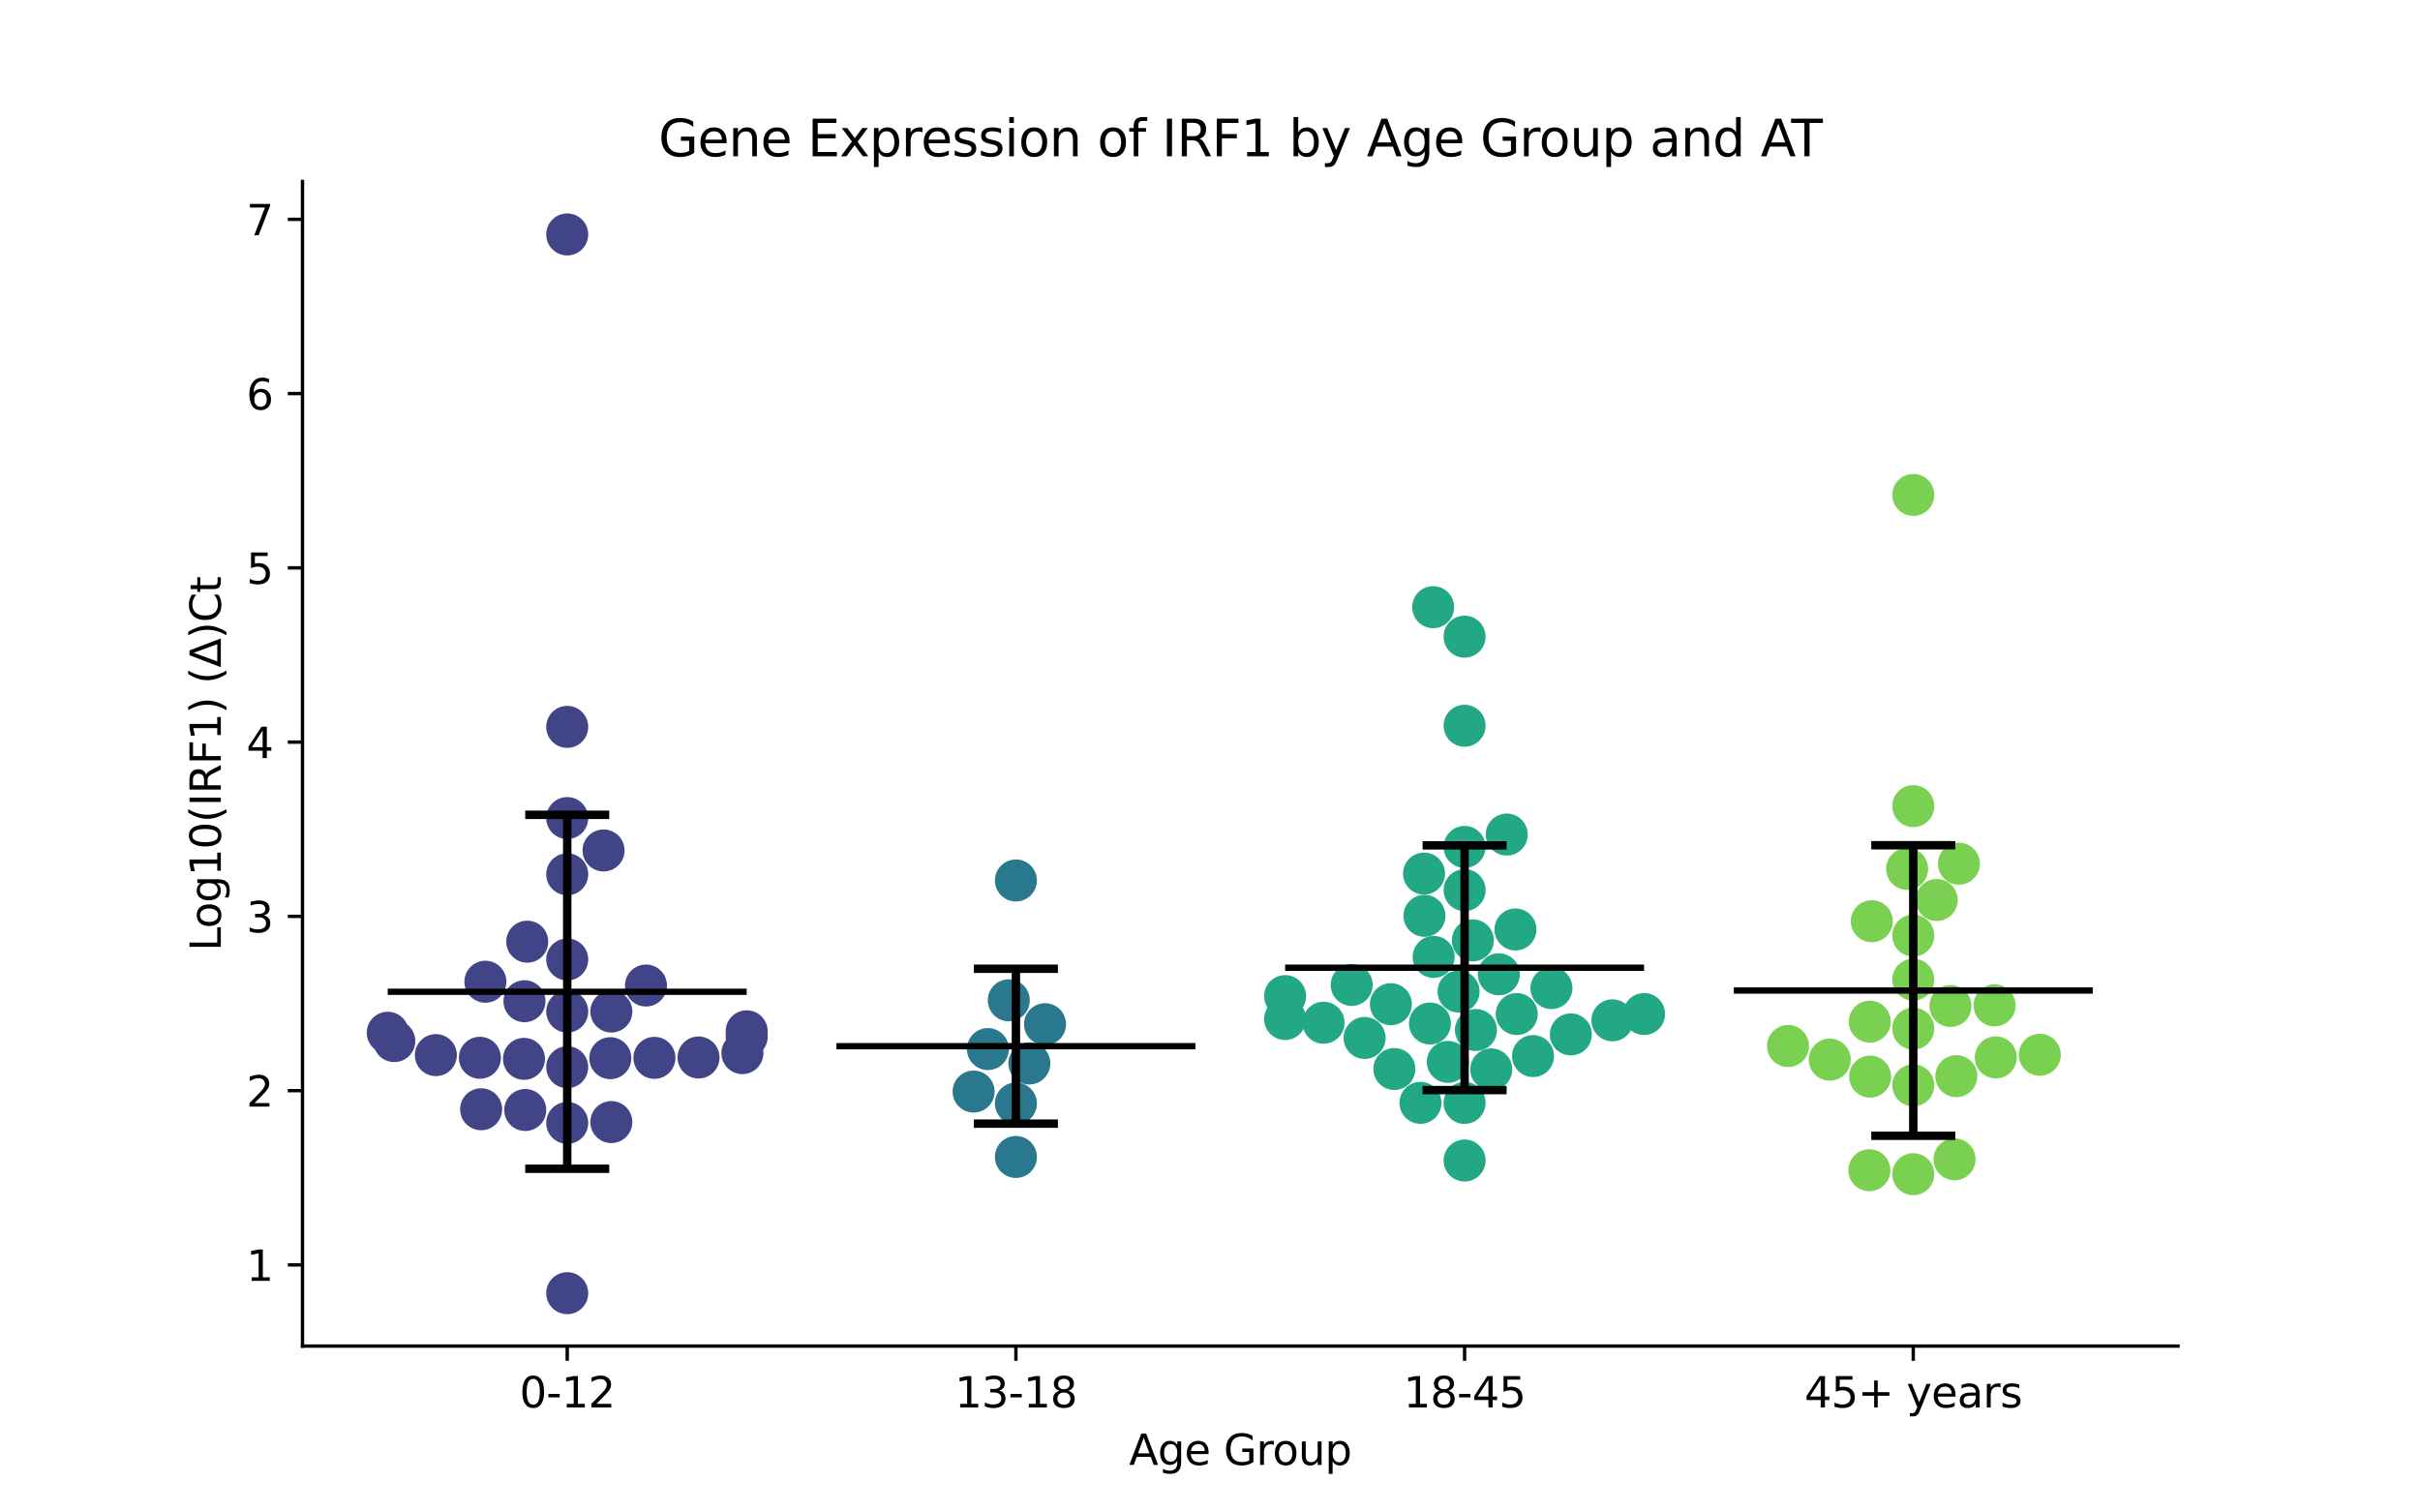 <?xml version="1.0" encoding="utf-8" standalone="no"?>
<!DOCTYPE svg PUBLIC "-//W3C//DTD SVG 1.1//EN"
  "http://www.w3.org/Graphics/SVG/1.1/DTD/svg11.dtd">
<svg xmlns:xlink="http://www.w3.org/1999/xlink" width="576pt" height="360pt" viewBox="0 0 576 360" xmlns="http://www.w3.org/2000/svg" version="1.1">
 <defs>
  <style type="text/css">*{stroke-linejoin: round; stroke-linecap: butt}</style>
 </defs>
 <g id="figure_1">
  <g id="patch_1">
   <path d="M 0 360 
L 576 360 
L 576 0 
L 0 0 
z
" style="fill: #ffffff"/>
  </g>
  <g id="axes_1">
   <g id="patch_2">
    <path d="M 72 320.4 
L 518.4 320.4 
L 518.4 43.2 
L 72 43.2 
z
" style="fill: #ffffff"/>
   </g>
   <g id="PathCollection_1">
    <defs>
     <path id="C0_0_e26b9512ed" d="M 0 5 
C 1.326 5 2.598 4.473 3.536 3.536 
C 4.473 2.598 5 1.326 5 -0 
C 5 -1.326 4.473 -2.598 3.536 -3.536 
C 2.598 -4.473 1.326 -5 0 -5 
C -1.326 -5 -2.598 -4.473 -3.536 -3.536 
C -4.473 -2.598 -5 -1.326 -5 0 
C -5 1.326 -4.473 2.598 -3.536 3.536 
C -2.598 4.473 -1.326 5 0 5 
z
"/>
    </defs>
    <g clip-path="url(#p799609e22b)">
     <use xlink:href="#C0_0_e26b9512ed" x="135.009" y="307.8" style="fill: #414487"/>
    </g>
    <g clip-path="url(#p799609e22b)">
     <use xlink:href="#C0_0_e26b9512ed" x="153.756" y="234.575" style="fill: #414487"/>
    </g>
    <g clip-path="url(#p799609e22b)">
     <use xlink:href="#C0_0_e26b9512ed" x="103.743" y="251.134" style="fill: #414487"/>
    </g>
    <g clip-path="url(#p799609e22b)">
     <use xlink:href="#C0_0_e26b9512ed" x="177.726" y="245.468" style="fill: #414487"/>
    </g>
    <g clip-path="url(#p799609e22b)">
     <use xlink:href="#C0_0_e26b9512ed" x="145.264" y="251.868" style="fill: #414487"/>
    </g>
    <g clip-path="url(#p799609e22b)">
     <use xlink:href="#C0_0_e26b9512ed" x="93.844" y="247.799" style="fill: #414487"/>
    </g>
    <g clip-path="url(#p799609e22b)">
     <use xlink:href="#C0_0_e26b9512ed" x="143.655" y="202.422" style="fill: #414487"/>
    </g>
    <g clip-path="url(#p799609e22b)">
     <use xlink:href="#C0_0_e26b9512ed" x="124.832" y="238.308" style="fill: #414487"/>
    </g>
    <g clip-path="url(#p799609e22b)">
     <use xlink:href="#C0_0_e26b9512ed" x="125.016" y="264.201" style="fill: #414487"/>
    </g>
    <g clip-path="url(#p799609e22b)">
     <use xlink:href="#C0_0_e26b9512ed" x="135.009" y="254.014" style="fill: #414487"/>
    </g>
    <g clip-path="url(#p799609e22b)">
     <use xlink:href="#C0_0_e26b9512ed" x="135.009" y="228.371" style="fill: #414487"/>
    </g>
    <g clip-path="url(#p799609e22b)">
     <use xlink:href="#C0_0_e26b9512ed" x="92.291" y="245.814" style="fill: #414487"/>
    </g>
    <g clip-path="url(#p799609e22b)">
     <use xlink:href="#C0_0_e26b9512ed" x="135.009" y="55.8" style="fill: #414487"/>
    </g>
    <g clip-path="url(#p799609e22b)">
     <use xlink:href="#C0_0_e26b9512ed" x="177.726" y="246.75" style="fill: #414487"/>
    </g>
    <g clip-path="url(#p799609e22b)">
     <use xlink:href="#C0_0_e26b9512ed" x="115.528" y="233.673" style="fill: #414487"/>
    </g>
    <g clip-path="url(#p799609e22b)">
     <use xlink:href="#C0_0_e26b9512ed" x="135.009" y="240.771" style="fill: #414487"/>
    </g>
    <g clip-path="url(#p799609e22b)">
     <use xlink:href="#C0_0_e26b9512ed" x="114.222" y="251.772" style="fill: #414487"/>
    </g>
    <g clip-path="url(#p799609e22b)">
     <use xlink:href="#C0_0_e26b9512ed" x="135.009" y="194.718" style="fill: #414487"/>
    </g>
    <g clip-path="url(#p799609e22b)">
     <use xlink:href="#C0_0_e26b9512ed" x="176.706" y="250.663" style="fill: #414487"/>
    </g>
    <g clip-path="url(#p799609e22b)">
     <use xlink:href="#C0_0_e26b9512ed" x="155.764" y="251.788" style="fill: #414487"/>
    </g>
    <g clip-path="url(#p799609e22b)">
     <use xlink:href="#C0_0_e26b9512ed" x="145.509" y="240.764" style="fill: #414487"/>
    </g>
    <g clip-path="url(#p799609e22b)">
     <use xlink:href="#C0_0_e26b9512ed" x="125.496" y="224.138" style="fill: #414487"/>
    </g>
    <g clip-path="url(#p799609e22b)">
     <use xlink:href="#C0_0_e26b9512ed" x="166.263" y="251.703" style="fill: #414487"/>
    </g>
    <g clip-path="url(#p799609e22b)">
     <use xlink:href="#C0_0_e26b9512ed" x="135.009" y="173.01" style="fill: #414487"/>
    </g>
    <g clip-path="url(#p799609e22b)">
     <use xlink:href="#C0_0_e26b9512ed" x="135.009" y="208.096" style="fill: #414487"/>
    </g>
    <g clip-path="url(#p799609e22b)">
     <use xlink:href="#C0_0_e26b9512ed" x="124.718" y="252.025" style="fill: #414487"/>
    </g>
    <g clip-path="url(#p799609e22b)">
     <use xlink:href="#C0_0_e26b9512ed" x="145.507" y="267.074" style="fill: #414487"/>
    </g>
    <g clip-path="url(#p799609e22b)">
     <use xlink:href="#C0_0_e26b9512ed" x="114.518" y="264.024" style="fill: #414487"/>
    </g>
    <g clip-path="url(#p799609e22b)">
     <use xlink:href="#C0_0_e26b9512ed" x="135.009" y="267.273" style="fill: #414487"/>
    </g>
   </g>
   <g id="PathCollection_2">
    <defs>
     <path id="C1_0_50c5915572" d="M 0 5 
C 1.326 5 2.598 4.473 3.536 3.536 
C 4.473 2.598 5 1.326 5 -0 
C 5 -1.326 4.473 -2.598 3.536 -3.536 
C 2.598 -4.473 1.326 -5 0 -5 
C -1.326 -5 -2.598 -4.473 -3.536 -3.536 
C -4.473 -2.598 -5 -1.326 -5 0 
C -5 1.326 -4.473 2.598 -3.536 3.536 
C -2.598 4.473 -1.326 5 0 5 
z
"/>
    </defs>
    <g clip-path="url(#p799609e22b)">
     <use xlink:href="#C1_0_50c5915572" x="241.803" y="275.377" style="fill: #2a788e"/>
    </g>
    <g clip-path="url(#p799609e22b)">
     <use xlink:href="#C1_0_50c5915572" x="235.137" y="249.697" style="fill: #2a788e"/>
    </g>
    <g clip-path="url(#p799609e22b)">
     <use xlink:href="#C1_0_50c5915572" x="241.803" y="209.57" style="fill: #2a788e"/>
    </g>
    <g clip-path="url(#p799609e22b)">
     <use xlink:href="#C1_0_50c5915572" x="240.108" y="238.09" style="fill: #2a788e"/>
    </g>
    <g clip-path="url(#p799609e22b)">
     <use xlink:href="#C1_0_50c5915572" x="241.803" y="262.652" style="fill: #2a788e"/>
    </g>
    <g clip-path="url(#p799609e22b)">
     <use xlink:href="#C1_0_50c5915572" x="231.735" y="259.813" style="fill: #2a788e"/>
    </g>
    <g clip-path="url(#p799609e22b)">
     <use xlink:href="#C1_0_50c5915572" x="245" y="253.126" style="fill: #2a788e"/>
    </g>
    <g clip-path="url(#p799609e22b)">
     <use xlink:href="#C1_0_50c5915572" x="248.74" y="243.782" style="fill: #2a788e"/>
    </g>
   </g>
   <g id="PathCollection_3">
    <defs>
     <path id="C2_0_75d3544f40" d="M 0 5 
C 1.326 5 2.598 4.473 3.536 3.536 
C 4.473 2.598 5 1.326 5 -0 
C 5 -1.326 4.473 -2.598 3.536 -3.536 
C 2.598 -4.473 1.326 -5 0 -5 
C -1.326 -5 -2.598 -4.473 -3.536 -3.536 
C -4.473 -2.598 -5 -1.326 -5 0 
C -5 1.326 -4.473 2.598 -3.536 3.536 
C -2.598 4.473 -1.326 5 0 5 
z
"/>
    </defs>
    <g clip-path="url(#p799609e22b)">
     <use xlink:href="#C2_0_75d3544f40" x="338.097" y="262.501" style="fill: #22a884"/>
    </g>
    <g clip-path="url(#p799609e22b)">
     <use xlink:href="#C2_0_75d3544f40" x="340.349" y="243.608" style="fill: #22a884"/>
    </g>
    <g clip-path="url(#p799609e22b)">
     <use xlink:href="#C2_0_75d3544f40" x="391.315" y="241.356" style="fill: #22a884"/>
    </g>
    <g clip-path="url(#p799609e22b)">
     <use xlink:href="#C2_0_75d3544f40" x="361.01" y="241.361" style="fill: #22a884"/>
    </g>
    <g clip-path="url(#p799609e22b)">
     <use xlink:href="#C2_0_75d3544f40" x="348.597" y="211.869" style="fill: #22a884"/>
    </g>
    <g clip-path="url(#p799609e22b)">
     <use xlink:href="#C2_0_75d3544f40" x="341.232" y="227.765" style="fill: #22a884"/>
    </g>
    <g clip-path="url(#p799609e22b)">
     <use xlink:href="#C2_0_75d3544f40" x="305.879" y="237.089" style="fill: #22a884"/>
    </g>
    <g clip-path="url(#p799609e22b)">
     <use xlink:href="#C2_0_75d3544f40" x="369.271" y="235.188" style="fill: #22a884"/>
    </g>
    <g clip-path="url(#p799609e22b)">
     <use xlink:href="#C2_0_75d3544f40" x="356.748" y="231.902" style="fill: #22a884"/>
    </g>
    <g clip-path="url(#p799609e22b)">
     <use xlink:href="#C2_0_75d3544f40" x="331.055" y="239.017" style="fill: #22a884"/>
    </g>
    <g clip-path="url(#p799609e22b)">
     <use xlink:href="#C2_0_75d3544f40" x="315.021" y="243.424" style="fill: #22a884"/>
    </g>
    <g clip-path="url(#p799609e22b)">
     <use xlink:href="#C2_0_75d3544f40" x="344.607" y="252.748" style="fill: #22a884"/>
    </g>
    <g clip-path="url(#p799609e22b)">
     <use xlink:href="#C2_0_75d3544f40" x="351.298" y="245.161" style="fill: #22a884"/>
    </g>
    <g clip-path="url(#p799609e22b)">
     <use xlink:href="#C2_0_75d3544f40" x="348.597" y="262.513" style="fill: #22a884"/>
    </g>
    <g clip-path="url(#p799609e22b)">
     <use xlink:href="#C2_0_75d3544f40" x="350.562" y="223.822" style="fill: #22a884"/>
    </g>
    <g clip-path="url(#p799609e22b)">
     <use xlink:href="#C2_0_75d3544f40" x="348.597" y="276.228" style="fill: #22a884"/>
    </g>
    <g clip-path="url(#p799609e22b)">
     <use xlink:href="#C2_0_75d3544f40" x="373.889" y="246.207" style="fill: #22a884"/>
    </g>
    <g clip-path="url(#p799609e22b)">
     <use xlink:href="#C2_0_75d3544f40" x="354.937" y="254.541" style="fill: #22a884"/>
    </g>
    <g clip-path="url(#p799609e22b)">
     <use xlink:href="#C2_0_75d3544f40" x="321.725" y="234.431" style="fill: #22a884"/>
    </g>
    <g clip-path="url(#p799609e22b)">
     <use xlink:href="#C2_0_75d3544f40" x="305.879" y="242.545" style="fill: #22a884"/>
    </g>
    <g clip-path="url(#p799609e22b)">
     <use xlink:href="#C2_0_75d3544f40" x="348.597" y="201.586" style="fill: #22a884"/>
    </g>
    <g clip-path="url(#p799609e22b)">
     <use xlink:href="#C2_0_75d3544f40" x="383.781" y="242.856" style="fill: #22a884"/>
    </g>
    <g clip-path="url(#p799609e22b)">
     <use xlink:href="#C2_0_75d3544f40" x="338.945" y="207.931" style="fill: #22a884"/>
    </g>
    <g clip-path="url(#p799609e22b)">
     <use xlink:href="#C2_0_75d3544f40" x="348.597" y="172.74" style="fill: #22a884"/>
    </g>
    <g clip-path="url(#p799609e22b)">
     <use xlink:href="#C2_0_75d3544f40" x="341.116" y="144.52" style="fill: #22a884"/>
    </g>
    <g clip-path="url(#p799609e22b)">
     <use xlink:href="#C2_0_75d3544f40" x="360.703" y="221.231" style="fill: #22a884"/>
    </g>
    <g clip-path="url(#p799609e22b)">
     <use xlink:href="#C2_0_75d3544f40" x="347.175" y="236.009" style="fill: #22a884"/>
    </g>
    <g clip-path="url(#p799609e22b)">
     <use xlink:href="#C2_0_75d3544f40" x="358.631" y="198.64" style="fill: #22a884"/>
    </g>
    <g clip-path="url(#p799609e22b)">
     <use xlink:href="#C2_0_75d3544f40" x="339.051" y="217.983" style="fill: #22a884"/>
    </g>
    <g clip-path="url(#p799609e22b)">
     <use xlink:href="#C2_0_75d3544f40" x="331.878" y="254.444" style="fill: #22a884"/>
    </g>
    <g clip-path="url(#p799609e22b)">
     <use xlink:href="#C2_0_75d3544f40" x="364.894" y="251.366" style="fill: #22a884"/>
    </g>
    <g clip-path="url(#p799609e22b)">
     <use xlink:href="#C2_0_75d3544f40" x="324.805" y="247.053" style="fill: #22a884"/>
    </g>
    <g clip-path="url(#p799609e22b)">
     <use xlink:href="#C2_0_75d3544f40" x="348.597" y="151.537" style="fill: #22a884"/>
    </g>
   </g>
   <g id="PathCollection_4">
    <defs>
     <path id="C3_0_82933279de" d="M 0 5 
C 1.326 5 2.598 4.473 3.536 3.536 
C 4.473 2.598 5 1.326 5 -0 
C 5 -1.326 4.473 -2.598 3.536 -3.536 
C 2.598 -4.473 1.326 -5 0 -5 
C -1.326 -5 -2.598 -4.473 -3.536 -3.536 
C -4.473 -2.598 -5 -1.326 -5 0 
C -5 1.326 -4.473 2.598 -3.536 3.536 
C -2.598 4.473 -1.326 5 0 5 
z
"/>
    </defs>
    <g clip-path="url(#p799609e22b)">
     <use xlink:href="#C3_0_82933279de" x="444.938" y="278.538" style="fill: #7ad151"/>
    </g>
    <g clip-path="url(#p799609e22b)">
     <use xlink:href="#C3_0_82933279de" x="485.512" y="251.051" style="fill: #7ad151"/>
    </g>
    <g clip-path="url(#p799609e22b)">
     <use xlink:href="#C3_0_82933279de" x="445.118" y="256.257" style="fill: #7ad151"/>
    </g>
    <g clip-path="url(#p799609e22b)">
     <use xlink:href="#C3_0_82933279de" x="474.743" y="239.302" style="fill: #7ad151"/>
    </g>
    <g clip-path="url(#p799609e22b)">
     <use xlink:href="#C3_0_82933279de" x="455.391" y="191.873" style="fill: #7ad151"/>
    </g>
    <g clip-path="url(#p799609e22b)">
     <use xlink:href="#C3_0_82933279de" x="475.033" y="251.677" style="fill: #7ad151"/>
    </g>
    <g clip-path="url(#p799609e22b)">
     <use xlink:href="#C3_0_82933279de" x="455.391" y="244.828" style="fill: #7ad151"/>
    </g>
    <g clip-path="url(#p799609e22b)">
     <use xlink:href="#C3_0_82933279de" x="425.581" y="248.972" style="fill: #7ad151"/>
    </g>
    <g clip-path="url(#p799609e22b)">
     <use xlink:href="#C3_0_82933279de" x="455.391" y="258.322" style="fill: #7ad151"/>
    </g>
    <g clip-path="url(#p799609e22b)">
     <use xlink:href="#C3_0_82933279de" x="466.257" y="205.573" style="fill: #7ad151"/>
    </g>
    <g clip-path="url(#p799609e22b)">
     <use xlink:href="#C3_0_82933279de" x="453.929" y="206.805" style="fill: #7ad151"/>
    </g>
    <g clip-path="url(#p799609e22b)">
     <use xlink:href="#C3_0_82933279de" x="455.391" y="279.476" style="fill: #7ad151"/>
    </g>
    <g clip-path="url(#p799609e22b)">
     <use xlink:href="#C3_0_82933279de" x="465.214" y="275.941" style="fill: #7ad151"/>
    </g>
    <g clip-path="url(#p799609e22b)">
     <use xlink:href="#C3_0_82933279de" x="435.514" y="252.215" style="fill: #7ad151"/>
    </g>
    <g clip-path="url(#p799609e22b)">
     <use xlink:href="#C3_0_82933279de" x="460.977" y="214.217" style="fill: #7ad151"/>
    </g>
    <g clip-path="url(#p799609e22b)">
     <use xlink:href="#C3_0_82933279de" x="445.524" y="219.266" style="fill: #7ad151"/>
    </g>
    <g clip-path="url(#p799609e22b)">
     <use xlink:href="#C3_0_82933279de" x="464.244" y="239.45" style="fill: #7ad151"/>
    </g>
    <g clip-path="url(#p799609e22b)">
     <use xlink:href="#C3_0_82933279de" x="445.036" y="243.172" style="fill: #7ad151"/>
    </g>
    <g clip-path="url(#p799609e22b)">
     <use xlink:href="#C3_0_82933279de" x="465.64" y="256.147" style="fill: #7ad151"/>
    </g>
    <g clip-path="url(#p799609e22b)">
     <use xlink:href="#C3_0_82933279de" x="455.391" y="233.174" style="fill: #7ad151"/>
    </g>
    <g clip-path="url(#p799609e22b)">
     <use xlink:href="#C3_0_82933279de" x="455.391" y="222.684" style="fill: #7ad151"/>
    </g>
    <g clip-path="url(#p799609e22b)">
     <use xlink:href="#C3_0_82933279de" x="455.391" y="117.803" style="fill: #7ad151"/>
    </g>
   </g>
   <g id="matplotlib.axis_1">
    <g id="xtick_1">
     <g id="line2d_1">
      <defs>
       <path id="mdaf9bf755f" d="M 0 0 
L 0 3.5 
" style="stroke: #000000; stroke-width: 0.8"/>
      </defs>
      <g>
       <use xlink:href="#mdaf9bf755f" x="135.009" y="320.4" style="stroke: #000000; stroke-width: 0.8"/>
      </g>
     </g>
     <g id="text_1">
      <!-- 0-12 -->
      <g transform="translate(123.661 334.998) scale(0.1 -0.1)">
       <defs>
        <path id="DejaVuSans-30" d="M 2034 4250 
Q 1547 4250 1301 3770 
Q 1056 3291 1056 2328 
Q 1056 1369 1301 889 
Q 1547 409 2034 409 
Q 2525 409 2770 889 
Q 3016 1369 3016 2328 
Q 3016 3291 2770 3770 
Q 2525 4250 2034 4250 
z
M 2034 4750 
Q 2819 4750 3233 4129 
Q 3647 3509 3647 2328 
Q 3647 1150 3233 529 
Q 2819 -91 2034 -91 
Q 1250 -91 836 529 
Q 422 1150 422 2328 
Q 422 3509 836 4129 
Q 1250 4750 2034 4750 
z
" transform="scale(0.016)"/>
        <path id="DejaVuSans-2d" d="M 313 2009 
L 1997 2009 
L 1997 1497 
L 313 1497 
L 313 2009 
z
" transform="scale(0.016)"/>
        <path id="DejaVuSans-31" d="M 794 531 
L 1825 531 
L 1825 4091 
L 703 3866 
L 703 4441 
L 1819 4666 
L 2450 4666 
L 2450 531 
L 3481 531 
L 3481 0 
L 794 0 
L 794 531 
z
" transform="scale(0.016)"/>
        <path id="DejaVuSans-32" d="M 1228 531 
L 3431 531 
L 3431 0 
L 469 0 
L 469 531 
Q 828 903 1448 1529 
Q 2069 2156 2228 2338 
Q 2531 2678 2651 2914 
Q 2772 3150 2772 3378 
Q 2772 3750 2511 3984 
Q 2250 4219 1831 4219 
Q 1534 4219 1204 4116 
Q 875 4013 500 3803 
L 500 4441 
Q 881 4594 1212 4672 
Q 1544 4750 1819 4750 
Q 2544 4750 2975 4387 
Q 3406 4025 3406 3419 
Q 3406 3131 3298 2873 
Q 3191 2616 2906 2266 
Q 2828 2175 2409 1742 
Q 1991 1309 1228 531 
z
" transform="scale(0.016)"/>
       </defs>
       <use xlink:href="#DejaVuSans-30"/>
       <use xlink:href="#DejaVuSans-2d" x="63.623"/>
       <use xlink:href="#DejaVuSans-31" x="99.707"/>
       <use xlink:href="#DejaVuSans-32" x="163.33"/>
      </g>
     </g>
    </g>
    <g id="xtick_2">
     <g id="line2d_2">
      <g>
       <use xlink:href="#mdaf9bf755f" x="241.803" y="320.4" style="stroke: #000000; stroke-width: 0.8"/>
      </g>
     </g>
     <g id="text_2">
      <!-- 13-18 -->
      <g transform="translate(227.274 334.998) scale(0.1 -0.1)">
       <defs>
        <path id="DejaVuSans-33" d="M 2597 2516 
Q 3050 2419 3304 2112 
Q 3559 1806 3559 1356 
Q 3559 666 3084 287 
Q 2609 -91 1734 -91 
Q 1441 -91 1130 -33 
Q 819 25 488 141 
L 488 750 
Q 750 597 1062 519 
Q 1375 441 1716 441 
Q 2309 441 2620 675 
Q 2931 909 2931 1356 
Q 2931 1769 2642 2001 
Q 2353 2234 1838 2234 
L 1294 2234 
L 1294 2753 
L 1863 2753 
Q 2328 2753 2575 2939 
Q 2822 3125 2822 3475 
Q 2822 3834 2567 4026 
Q 2313 4219 1838 4219 
Q 1578 4219 1281 4162 
Q 984 4106 628 3988 
L 628 4550 
Q 988 4650 1302 4700 
Q 1616 4750 1894 4750 
Q 2613 4750 3031 4423 
Q 3450 4097 3450 3541 
Q 3450 3153 3228 2886 
Q 3006 2619 2597 2516 
z
" transform="scale(0.016)"/>
        <path id="DejaVuSans-38" d="M 2034 2216 
Q 1584 2216 1326 1975 
Q 1069 1734 1069 1313 
Q 1069 891 1326 650 
Q 1584 409 2034 409 
Q 2484 409 2743 651 
Q 3003 894 3003 1313 
Q 3003 1734 2745 1975 
Q 2488 2216 2034 2216 
z
M 1403 2484 
Q 997 2584 770 2862 
Q 544 3141 544 3541 
Q 544 4100 942 4425 
Q 1341 4750 2034 4750 
Q 2731 4750 3128 4425 
Q 3525 4100 3525 3541 
Q 3525 3141 3298 2862 
Q 3072 2584 2669 2484 
Q 3125 2378 3379 2068 
Q 3634 1759 3634 1313 
Q 3634 634 3220 271 
Q 2806 -91 2034 -91 
Q 1263 -91 848 271 
Q 434 634 434 1313 
Q 434 1759 690 2068 
Q 947 2378 1403 2484 
z
M 1172 3481 
Q 1172 3119 1398 2916 
Q 1625 2713 2034 2713 
Q 2441 2713 2670 2916 
Q 2900 3119 2900 3481 
Q 2900 3844 2670 4047 
Q 2441 4250 2034 4250 
Q 1625 4250 1398 4047 
Q 1172 3844 1172 3481 
z
" transform="scale(0.016)"/>
       </defs>
       <use xlink:href="#DejaVuSans-31"/>
       <use xlink:href="#DejaVuSans-33" x="63.623"/>
       <use xlink:href="#DejaVuSans-2d" x="127.246"/>
       <use xlink:href="#DejaVuSans-31" x="163.33"/>
       <use xlink:href="#DejaVuSans-38" x="226.953"/>
      </g>
     </g>
    </g>
    <g id="xtick_3">
     <g id="line2d_3">
      <g>
       <use xlink:href="#mdaf9bf755f" x="348.597" y="320.4" style="stroke: #000000; stroke-width: 0.8"/>
      </g>
     </g>
     <g id="text_3">
      <!-- 18-45 -->
      <g transform="translate(334.068 334.998) scale(0.1 -0.1)">
       <defs>
        <path id="DejaVuSans-34" d="M 2419 4116 
L 825 1625 
L 2419 1625 
L 2419 4116 
z
M 2253 4666 
L 3047 4666 
L 3047 1625 
L 3713 1625 
L 3713 1100 
L 3047 1100 
L 3047 0 
L 2419 0 
L 2419 1100 
L 313 1100 
L 313 1709 
L 2253 4666 
z
" transform="scale(0.016)"/>
        <path id="DejaVuSans-35" d="M 691 4666 
L 3169 4666 
L 3169 4134 
L 1269 4134 
L 1269 2991 
Q 1406 3038 1543 3061 
Q 1681 3084 1819 3084 
Q 2600 3084 3056 2656 
Q 3513 2228 3513 1497 
Q 3513 744 3044 326 
Q 2575 -91 1722 -91 
Q 1428 -91 1123 -41 
Q 819 9 494 109 
L 494 744 
Q 775 591 1075 516 
Q 1375 441 1709 441 
Q 2250 441 2565 725 
Q 2881 1009 2881 1497 
Q 2881 1984 2565 2268 
Q 2250 2553 1709 2553 
Q 1456 2553 1204 2497 
Q 953 2441 691 2322 
L 691 4666 
z
" transform="scale(0.016)"/>
       </defs>
       <use xlink:href="#DejaVuSans-31"/>
       <use xlink:href="#DejaVuSans-38" x="63.623"/>
       <use xlink:href="#DejaVuSans-2d" x="127.246"/>
       <use xlink:href="#DejaVuSans-34" x="163.33"/>
       <use xlink:href="#DejaVuSans-35" x="226.953"/>
      </g>
     </g>
    </g>
    <g id="xtick_4">
     <g id="line2d_4">
      <g>
       <use xlink:href="#mdaf9bf755f" x="455.391" y="320.4" style="stroke: #000000; stroke-width: 0.8"/>
      </g>
     </g>
     <g id="text_4">
      <!-- 45+ years -->
      <g transform="translate(429.49 334.998) scale(0.1 -0.1)">
       <defs>
        <path id="DejaVuSans-2b" d="M 2944 4013 
L 2944 2272 
L 4684 2272 
L 4684 1741 
L 2944 1741 
L 2944 0 
L 2419 0 
L 2419 1741 
L 678 1741 
L 678 2272 
L 2419 2272 
L 2419 4013 
L 2944 4013 
z
" transform="scale(0.016)"/>
        <path id="DejaVuSans-20" transform="scale(0.016)"/>
        <path id="DejaVuSans-79" d="M 2059 -325 
Q 1816 -950 1584 -1140 
Q 1353 -1331 966 -1331 
L 506 -1331 
L 506 -850 
L 844 -850 
Q 1081 -850 1212 -737 
Q 1344 -625 1503 -206 
L 1606 56 
L 191 3500 
L 800 3500 
L 1894 763 
L 2988 3500 
L 3597 3500 
L 2059 -325 
z
" transform="scale(0.016)"/>
        <path id="DejaVuSans-65" d="M 3597 1894 
L 3597 1613 
L 953 1613 
Q 991 1019 1311 708 
Q 1631 397 2203 397 
Q 2534 397 2845 478 
Q 3156 559 3463 722 
L 3463 178 
Q 3153 47 2828 -22 
Q 2503 -91 2169 -91 
Q 1331 -91 842 396 
Q 353 884 353 1716 
Q 353 2575 817 3079 
Q 1281 3584 2069 3584 
Q 2775 3584 3186 3129 
Q 3597 2675 3597 1894 
z
M 3022 2063 
Q 3016 2534 2758 2815 
Q 2500 3097 2075 3097 
Q 1594 3097 1305 2825 
Q 1016 2553 972 2059 
L 3022 2063 
z
" transform="scale(0.016)"/>
        <path id="DejaVuSans-61" d="M 2194 1759 
Q 1497 1759 1228 1600 
Q 959 1441 959 1056 
Q 959 750 1161 570 
Q 1363 391 1709 391 
Q 2188 391 2477 730 
Q 2766 1069 2766 1631 
L 2766 1759 
L 2194 1759 
z
M 3341 1997 
L 3341 0 
L 2766 0 
L 2766 531 
Q 2569 213 2275 61 
Q 1981 -91 1556 -91 
Q 1019 -91 701 211 
Q 384 513 384 1019 
Q 384 1609 779 1909 
Q 1175 2209 1959 2209 
L 2766 2209 
L 2766 2266 
Q 2766 2663 2505 2880 
Q 2244 3097 1772 3097 
Q 1472 3097 1187 3025 
Q 903 2953 641 2809 
L 641 3341 
Q 956 3463 1253 3523 
Q 1550 3584 1831 3584 
Q 2591 3584 2966 3190 
Q 3341 2797 3341 1997 
z
" transform="scale(0.016)"/>
        <path id="DejaVuSans-72" d="M 2631 2963 
Q 2534 3019 2420 3045 
Q 2306 3072 2169 3072 
Q 1681 3072 1420 2755 
Q 1159 2438 1159 1844 
L 1159 0 
L 581 0 
L 581 3500 
L 1159 3500 
L 1159 2956 
Q 1341 3275 1631 3429 
Q 1922 3584 2338 3584 
Q 2397 3584 2469 3576 
Q 2541 3569 2628 3553 
L 2631 2963 
z
" transform="scale(0.016)"/>
        <path id="DejaVuSans-73" d="M 2834 3397 
L 2834 2853 
Q 2591 2978 2328 3040 
Q 2066 3103 1784 3103 
Q 1356 3103 1142 2972 
Q 928 2841 928 2578 
Q 928 2378 1081 2264 
Q 1234 2150 1697 2047 
L 1894 2003 
Q 2506 1872 2764 1633 
Q 3022 1394 3022 966 
Q 3022 478 2636 193 
Q 2250 -91 1575 -91 
Q 1294 -91 989 -36 
Q 684 19 347 128 
L 347 722 
Q 666 556 975 473 
Q 1284 391 1588 391 
Q 1994 391 2212 530 
Q 2431 669 2431 922 
Q 2431 1156 2273 1281 
Q 2116 1406 1581 1522 
L 1381 1569 
Q 847 1681 609 1914 
Q 372 2147 372 2553 
Q 372 3047 722 3315 
Q 1072 3584 1716 3584 
Q 2034 3584 2315 3537 
Q 2597 3491 2834 3397 
z
" transform="scale(0.016)"/>
       </defs>
       <use xlink:href="#DejaVuSans-34"/>
       <use xlink:href="#DejaVuSans-35" x="63.623"/>
       <use xlink:href="#DejaVuSans-2b" x="127.246"/>
       <use xlink:href="#DejaVuSans-20" x="211.035"/>
       <use xlink:href="#DejaVuSans-79" x="242.822"/>
       <use xlink:href="#DejaVuSans-65" x="302.002"/>
       <use xlink:href="#DejaVuSans-61" x="363.525"/>
       <use xlink:href="#DejaVuSans-72" x="424.805"/>
       <use xlink:href="#DejaVuSans-73" x="465.918"/>
      </g>
     </g>
    </g>
    <g id="text_5">
     <!-- Age Group -->
     <g transform="translate(268.72 348.677) scale(0.1 -0.1)">
      <defs>
       <path id="DejaVuSans-41" d="M 2188 4044 
L 1331 1722 
L 3047 1722 
L 2188 4044 
z
M 1831 4666 
L 2547 4666 
L 4325 0 
L 3669 0 
L 3244 1197 
L 1141 1197 
L 716 0 
L 50 0 
L 1831 4666 
z
" transform="scale(0.016)"/>
       <path id="DejaVuSans-67" d="M 2906 1791 
Q 2906 2416 2648 2759 
Q 2391 3103 1925 3103 
Q 1463 3103 1205 2759 
Q 947 2416 947 1791 
Q 947 1169 1205 825 
Q 1463 481 1925 481 
Q 2391 481 2648 825 
Q 2906 1169 2906 1791 
z
M 3481 434 
Q 3481 -459 3084 -895 
Q 2688 -1331 1869 -1331 
Q 1566 -1331 1297 -1286 
Q 1028 -1241 775 -1147 
L 775 -588 
Q 1028 -725 1275 -790 
Q 1522 -856 1778 -856 
Q 2344 -856 2625 -561 
Q 2906 -266 2906 331 
L 2906 616 
Q 2728 306 2450 153 
Q 2172 0 1784 0 
Q 1141 0 747 490 
Q 353 981 353 1791 
Q 353 2603 747 3093 
Q 1141 3584 1784 3584 
Q 2172 3584 2450 3431 
Q 2728 3278 2906 2969 
L 2906 3500 
L 3481 3500 
L 3481 434 
z
" transform="scale(0.016)"/>
       <path id="DejaVuSans-47" d="M 3809 666 
L 3809 1919 
L 2778 1919 
L 2778 2438 
L 4434 2438 
L 4434 434 
Q 4069 175 3628 42 
Q 3188 -91 2688 -91 
Q 1594 -91 976 548 
Q 359 1188 359 2328 
Q 359 3472 976 4111 
Q 1594 4750 2688 4750 
Q 3144 4750 3555 4637 
Q 3966 4525 4313 4306 
L 4313 3634 
Q 3963 3931 3569 4081 
Q 3175 4231 2741 4231 
Q 1884 4231 1454 3753 
Q 1025 3275 1025 2328 
Q 1025 1384 1454 906 
Q 1884 428 2741 428 
Q 3075 428 3337 486 
Q 3600 544 3809 666 
z
" transform="scale(0.016)"/>
       <path id="DejaVuSans-6f" d="M 1959 3097 
Q 1497 3097 1228 2736 
Q 959 2375 959 1747 
Q 959 1119 1226 758 
Q 1494 397 1959 397 
Q 2419 397 2687 759 
Q 2956 1122 2956 1747 
Q 2956 2369 2687 2733 
Q 2419 3097 1959 3097 
z
M 1959 3584 
Q 2709 3584 3137 3096 
Q 3566 2609 3566 1747 
Q 3566 888 3137 398 
Q 2709 -91 1959 -91 
Q 1206 -91 779 398 
Q 353 888 353 1747 
Q 353 2609 779 3096 
Q 1206 3584 1959 3584 
z
" transform="scale(0.016)"/>
       <path id="DejaVuSans-75" d="M 544 1381 
L 544 3500 
L 1119 3500 
L 1119 1403 
Q 1119 906 1312 657 
Q 1506 409 1894 409 
Q 2359 409 2629 706 
Q 2900 1003 2900 1516 
L 2900 3500 
L 3475 3500 
L 3475 0 
L 2900 0 
L 2900 538 
Q 2691 219 2414 64 
Q 2138 -91 1772 -91 
Q 1169 -91 856 284 
Q 544 659 544 1381 
z
M 1991 3584 
L 1991 3584 
z
" transform="scale(0.016)"/>
       <path id="DejaVuSans-70" d="M 1159 525 
L 1159 -1331 
L 581 -1331 
L 581 3500 
L 1159 3500 
L 1159 2969 
Q 1341 3281 1617 3432 
Q 1894 3584 2278 3584 
Q 2916 3584 3314 3078 
Q 3713 2572 3713 1747 
Q 3713 922 3314 415 
Q 2916 -91 2278 -91 
Q 1894 -91 1617 61 
Q 1341 213 1159 525 
z
M 3116 1747 
Q 3116 2381 2855 2742 
Q 2594 3103 2138 3103 
Q 1681 3103 1420 2742 
Q 1159 2381 1159 1747 
Q 1159 1113 1420 752 
Q 1681 391 2138 391 
Q 2594 391 2855 752 
Q 3116 1113 3116 1747 
z
" transform="scale(0.016)"/>
      </defs>
      <use xlink:href="#DejaVuSans-41"/>
      <use xlink:href="#DejaVuSans-67" x="68.408"/>
      <use xlink:href="#DejaVuSans-65" x="131.885"/>
      <use xlink:href="#DejaVuSans-20" x="193.408"/>
      <use xlink:href="#DejaVuSans-47" x="225.195"/>
      <use xlink:href="#DejaVuSans-72" x="302.686"/>
      <use xlink:href="#DejaVuSans-6f" x="341.549"/>
      <use xlink:href="#DejaVuSans-75" x="402.73"/>
      <use xlink:href="#DejaVuSans-70" x="466.109"/>
     </g>
    </g>
   </g>
   <g id="matplotlib.axis_2">
    <g id="ytick_1">
     <g id="line2d_5">
      <defs>
       <path id="madf28deb1b" d="M 0 0 
L -3.5 0 
" style="stroke: #000000; stroke-width: 0.8"/>
      </defs>
      <g>
       <use xlink:href="#madf28deb1b" x="72" y="301.069" style="stroke: #000000; stroke-width: 0.8"/>
      </g>
     </g>
     <g id="text_6">
      <!-- 1 -->
      <g transform="translate(58.638 304.868) scale(0.1 -0.1)">
       <use xlink:href="#DejaVuSans-31"/>
      </g>
     </g>
    </g>
    <g id="ytick_2">
     <g id="line2d_6">
      <g>
       <use xlink:href="#madf28deb1b" x="72" y="259.592" style="stroke: #000000; stroke-width: 0.8"/>
      </g>
     </g>
     <g id="text_7">
      <!-- 2 -->
      <g transform="translate(58.638 263.391) scale(0.1 -0.1)">
       <use xlink:href="#DejaVuSans-32"/>
      </g>
     </g>
    </g>
    <g id="ytick_3">
     <g id="line2d_7">
      <g>
       <use xlink:href="#madf28deb1b" x="72" y="218.114" style="stroke: #000000; stroke-width: 0.8"/>
      </g>
     </g>
     <g id="text_8">
      <!-- 3 -->
      <g transform="translate(58.638 221.914) scale(0.1 -0.1)">
       <use xlink:href="#DejaVuSans-33"/>
      </g>
     </g>
    </g>
    <g id="ytick_4">
     <g id="line2d_8">
      <g>
       <use xlink:href="#madf28deb1b" x="72" y="176.637" style="stroke: #000000; stroke-width: 0.8"/>
      </g>
     </g>
     <g id="text_9">
      <!-- 4 -->
      <g transform="translate(58.638 180.436) scale(0.1 -0.1)">
       <use xlink:href="#DejaVuSans-34"/>
      </g>
     </g>
    </g>
    <g id="ytick_5">
     <g id="line2d_9">
      <g>
       <use xlink:href="#madf28deb1b" x="72" y="135.16" style="stroke: #000000; stroke-width: 0.8"/>
      </g>
     </g>
     <g id="text_10">
      <!-- 5 -->
      <g transform="translate(58.638 138.959) scale(0.1 -0.1)">
       <use xlink:href="#DejaVuSans-35"/>
      </g>
     </g>
    </g>
    <g id="ytick_6">
     <g id="line2d_10">
      <g>
       <use xlink:href="#madf28deb1b" x="72" y="93.683" style="stroke: #000000; stroke-width: 0.8"/>
      </g>
     </g>
     <g id="text_11">
      <!-- 6 -->
      <g transform="translate(58.638 97.482) scale(0.1 -0.1)">
       <defs>
        <path id="DejaVuSans-36" d="M 2113 2584 
Q 1688 2584 1439 2293 
Q 1191 2003 1191 1497 
Q 1191 994 1439 701 
Q 1688 409 2113 409 
Q 2538 409 2786 701 
Q 3034 994 3034 1497 
Q 3034 2003 2786 2293 
Q 2538 2584 2113 2584 
z
M 3366 4563 
L 3366 3988 
Q 3128 4100 2886 4159 
Q 2644 4219 2406 4219 
Q 1781 4219 1451 3797 
Q 1122 3375 1075 2522 
Q 1259 2794 1537 2939 
Q 1816 3084 2150 3084 
Q 2853 3084 3261 2657 
Q 3669 2231 3669 1497 
Q 3669 778 3244 343 
Q 2819 -91 2113 -91 
Q 1303 -91 875 529 
Q 447 1150 447 2328 
Q 447 3434 972 4092 
Q 1497 4750 2381 4750 
Q 2619 4750 2861 4703 
Q 3103 4656 3366 4563 
z
" transform="scale(0.016)"/>
       </defs>
       <use xlink:href="#DejaVuSans-36"/>
      </g>
     </g>
    </g>
    <g id="ytick_7">
     <g id="line2d_11">
      <g>
       <use xlink:href="#madf28deb1b" x="72" y="52.205" style="stroke: #000000; stroke-width: 0.8"/>
      </g>
     </g>
     <g id="text_12">
      <!-- 7 -->
      <g transform="translate(58.638 56.005) scale(0.1 -0.1)">
       <defs>
        <path id="DejaVuSans-37" d="M 525 4666 
L 3525 4666 
L 3525 4397 
L 1831 0 
L 1172 0 
L 2766 4134 
L 525 4134 
L 525 4666 
z
" transform="scale(0.016)"/>
       </defs>
       <use xlink:href="#DejaVuSans-37"/>
      </g>
     </g>
    </g>
    <g id="text_13">
     <!-- Log10(IRF1) (Δ)Ct -->
     <g transform="translate(52.558 226.365) rotate(-90) scale(0.1 -0.1)">
      <defs>
       <path id="DejaVuSans-4c" d="M 628 4666 
L 1259 4666 
L 1259 531 
L 3531 531 
L 3531 0 
L 628 0 
L 628 4666 
z
" transform="scale(0.016)"/>
       <path id="DejaVuSans-28" d="M 1984 4856 
Q 1566 4138 1362 3434 
Q 1159 2731 1159 2009 
Q 1159 1288 1364 580 
Q 1569 -128 1984 -844 
L 1484 -844 
Q 1016 -109 783 600 
Q 550 1309 550 2009 
Q 550 2706 781 3412 
Q 1013 4119 1484 4856 
L 1984 4856 
z
" transform="scale(0.016)"/>
       <path id="DejaVuSans-49" d="M 628 4666 
L 1259 4666 
L 1259 0 
L 628 0 
L 628 4666 
z
" transform="scale(0.016)"/>
       <path id="DejaVuSans-52" d="M 2841 2188 
Q 3044 2119 3236 1894 
Q 3428 1669 3622 1275 
L 4263 0 
L 3584 0 
L 2988 1197 
Q 2756 1666 2539 1819 
Q 2322 1972 1947 1972 
L 1259 1972 
L 1259 0 
L 628 0 
L 628 4666 
L 2053 4666 
Q 2853 4666 3247 4331 
Q 3641 3997 3641 3322 
Q 3641 2881 3436 2590 
Q 3231 2300 2841 2188 
z
M 1259 4147 
L 1259 2491 
L 2053 2491 
Q 2509 2491 2742 2702 
Q 2975 2913 2975 3322 
Q 2975 3731 2742 3939 
Q 2509 4147 2053 4147 
L 1259 4147 
z
" transform="scale(0.016)"/>
       <path id="DejaVuSans-46" d="M 628 4666 
L 3309 4666 
L 3309 4134 
L 1259 4134 
L 1259 2759 
L 3109 2759 
L 3109 2228 
L 1259 2228 
L 1259 0 
L 628 0 
L 628 4666 
z
" transform="scale(0.016)"/>
       <path id="DejaVuSans-29" d="M 513 4856 
L 1013 4856 
Q 1481 4119 1714 3412 
Q 1947 2706 1947 2009 
Q 1947 1309 1714 600 
Q 1481 -109 1013 -844 
L 513 -844 
Q 928 -128 1133 580 
Q 1338 1288 1338 2009 
Q 1338 2731 1133 3434 
Q 928 4138 513 4856 
z
" transform="scale(0.016)"/>
       <path id="DejaVuSans-394" d="M 2188 4044 
L 906 525 
L 3472 525 
L 2188 4044 
z
M 50 0 
L 1831 4666 
L 2547 4666 
L 4325 0 
L 50 0 
z
" transform="scale(0.016)"/>
       <path id="DejaVuSans-43" d="M 4122 4306 
L 4122 3641 
Q 3803 3938 3442 4084 
Q 3081 4231 2675 4231 
Q 1875 4231 1450 3742 
Q 1025 3253 1025 2328 
Q 1025 1406 1450 917 
Q 1875 428 2675 428 
Q 3081 428 3442 575 
Q 3803 722 4122 1019 
L 4122 359 
Q 3791 134 3420 21 
Q 3050 -91 2638 -91 
Q 1578 -91 968 557 
Q 359 1206 359 2328 
Q 359 3453 968 4101 
Q 1578 4750 2638 4750 
Q 3056 4750 3426 4639 
Q 3797 4528 4122 4306 
z
" transform="scale(0.016)"/>
       <path id="DejaVuSans-74" d="M 1172 4494 
L 1172 3500 
L 2356 3500 
L 2356 3053 
L 1172 3053 
L 1172 1153 
Q 1172 725 1289 603 
Q 1406 481 1766 481 
L 2356 481 
L 2356 0 
L 1766 0 
Q 1100 0 847 248 
Q 594 497 594 1153 
L 594 3053 
L 172 3053 
L 172 3500 
L 594 3500 
L 594 4494 
L 1172 4494 
z
" transform="scale(0.016)"/>
      </defs>
      <use xlink:href="#DejaVuSans-4c"/>
      <use xlink:href="#DejaVuSans-6f" x="53.963"/>
      <use xlink:href="#DejaVuSans-67" x="115.145"/>
      <use xlink:href="#DejaVuSans-31" x="178.621"/>
      <use xlink:href="#DejaVuSans-30" x="242.244"/>
      <use xlink:href="#DejaVuSans-28" x="305.867"/>
      <use xlink:href="#DejaVuSans-49" x="344.881"/>
      <use xlink:href="#DejaVuSans-52" x="374.373"/>
      <use xlink:href="#DejaVuSans-46" x="443.855"/>
      <use xlink:href="#DejaVuSans-31" x="501.375"/>
      <use xlink:href="#DejaVuSans-29" x="564.998"/>
      <use xlink:href="#DejaVuSans-20" x="604.012"/>
      <use xlink:href="#DejaVuSans-28" x="635.799"/>
      <use xlink:href="#DejaVuSans-394" x="674.812"/>
      <use xlink:href="#DejaVuSans-29" x="743.221"/>
      <use xlink:href="#DejaVuSans-43" x="782.234"/>
      <use xlink:href="#DejaVuSans-74" x="852.059"/>
     </g>
    </g>
   </g>
   <g id="LineCollection_1">
    <path d="M 135.009 278.183 
L 135.009 193.943 
" clip-path="url(#p799609e22b)" style="fill: none; stroke: #000000; stroke-width: 2"/>
   </g>
   <g id="line2d_12">
    <defs>
     <path id="m53b10842cb" d="M 10 0 
L -10 -0 
" style="stroke: #000000; stroke-width: 2"/>
    </defs>
    <g clip-path="url(#p799609e22b)">
     <use xlink:href="#m53b10842cb" x="135.009" y="278.183" style="stroke: #000000; stroke-width: 2"/>
    </g>
   </g>
   <g id="line2d_13">
    <g clip-path="url(#p799609e22b)">
     <use xlink:href="#m53b10842cb" x="135.009" y="193.943" style="stroke: #000000; stroke-width: 2"/>
    </g>
   </g>
   <g id="LineCollection_2">
    <path d="M 92.291 236.063 
L 177.726 236.063 
" clip-path="url(#p799609e22b)" style="fill: none; stroke: #000000; stroke-width: 1.5"/>
   </g>
   <g id="LineCollection_3">
    <path d="M 241.803 267.444 
L 241.803 230.583 
" clip-path="url(#p799609e22b)" style="fill: none; stroke: #000000; stroke-width: 2"/>
   </g>
   <g id="line2d_14">
    <g clip-path="url(#p799609e22b)">
     <use xlink:href="#m53b10842cb" x="241.803" y="267.444" style="stroke: #000000; stroke-width: 2"/>
    </g>
   </g>
   <g id="line2d_15">
    <g clip-path="url(#p799609e22b)">
     <use xlink:href="#m53b10842cb" x="241.803" y="230.583" style="stroke: #000000; stroke-width: 2"/>
    </g>
   </g>
   <g id="LineCollection_4">
    <path d="M 199.085 249.013 
L 284.521 249.013 
" clip-path="url(#p799609e22b)" style="fill: none; stroke: #000000; stroke-width: 1.5"/>
   </g>
   <g id="LineCollection_5">
    <path d="M 348.597 259.457 
L 348.597 201.22 
" clip-path="url(#p799609e22b)" style="fill: none; stroke: #000000; stroke-width: 2"/>
   </g>
   <g id="line2d_16">
    <g clip-path="url(#p799609e22b)">
     <use xlink:href="#m53b10842cb" x="348.597" y="259.457" style="stroke: #000000; stroke-width: 2"/>
    </g>
   </g>
   <g id="line2d_17">
    <g clip-path="url(#p799609e22b)">
     <use xlink:href="#m53b10842cb" x="348.597" y="201.22" style="stroke: #000000; stroke-width: 2"/>
    </g>
   </g>
   <g id="LineCollection_6">
    <path d="M 305.879 230.338 
L 391.315 230.338 
" clip-path="url(#p799609e22b)" style="fill: none; stroke: #000000; stroke-width: 1.5"/>
   </g>
   <g id="LineCollection_7">
    <path d="M 455.391 270.336 
L 455.391 201.186 
" clip-path="url(#p799609e22b)" style="fill: none; stroke: #000000; stroke-width: 2"/>
   </g>
   <g id="line2d_18">
    <g clip-path="url(#p799609e22b)">
     <use xlink:href="#m53b10842cb" x="455.391" y="270.336" style="stroke: #000000; stroke-width: 2"/>
    </g>
   </g>
   <g id="line2d_19">
    <g clip-path="url(#p799609e22b)">
     <use xlink:href="#m53b10842cb" x="455.391" y="201.186" style="stroke: #000000; stroke-width: 2"/>
    </g>
   </g>
   <g id="LineCollection_8">
    <path d="M 412.674 235.761 
L 498.109 235.761 
" clip-path="url(#p799609e22b)" style="fill: none; stroke: #000000; stroke-width: 1.5"/>
   </g>
   <g id="patch_3">
    <path d="M 72 320.4 
L 72 43.2 
" style="fill: none; stroke: #000000; stroke-width: 0.8; stroke-linejoin: miter; stroke-linecap: square"/>
   </g>
   <g id="patch_4">
    <path d="M 72 320.4 
L 518.4 320.4 
" style="fill: none; stroke: #000000; stroke-width: 0.8; stroke-linejoin: miter; stroke-linecap: square"/>
   </g>
   <g id="text_14">
    <!-- Gene Expression of IRF1 by Age Group and AT -->
    <g transform="translate(156.73 37.2) scale(0.12 -0.12)">
     <defs>
      <path id="DejaVuSans-6e" d="M 3513 2113 
L 3513 0 
L 2938 0 
L 2938 2094 
Q 2938 2591 2744 2837 
Q 2550 3084 2163 3084 
Q 1697 3084 1428 2787 
Q 1159 2491 1159 1978 
L 1159 0 
L 581 0 
L 581 3500 
L 1159 3500 
L 1159 2956 
Q 1366 3272 1645 3428 
Q 1925 3584 2291 3584 
Q 2894 3584 3203 3211 
Q 3513 2838 3513 2113 
z
" transform="scale(0.016)"/>
      <path id="DejaVuSans-45" d="M 628 4666 
L 3578 4666 
L 3578 4134 
L 1259 4134 
L 1259 2753 
L 3481 2753 
L 3481 2222 
L 1259 2222 
L 1259 531 
L 3634 531 
L 3634 0 
L 628 0 
L 628 4666 
z
" transform="scale(0.016)"/>
      <path id="DejaVuSans-78" d="M 3513 3500 
L 2247 1797 
L 3578 0 
L 2900 0 
L 1881 1375 
L 863 0 
L 184 0 
L 1544 1831 
L 300 3500 
L 978 3500 
L 1906 2253 
L 2834 3500 
L 3513 3500 
z
" transform="scale(0.016)"/>
      <path id="DejaVuSans-69" d="M 603 3500 
L 1178 3500 
L 1178 0 
L 603 0 
L 603 3500 
z
M 603 4863 
L 1178 4863 
L 1178 4134 
L 603 4134 
L 603 4863 
z
" transform="scale(0.016)"/>
      <path id="DejaVuSans-66" d="M 2375 4863 
L 2375 4384 
L 1825 4384 
Q 1516 4384 1395 4259 
Q 1275 4134 1275 3809 
L 1275 3500 
L 2222 3500 
L 2222 3053 
L 1275 3053 
L 1275 0 
L 697 0 
L 697 3053 
L 147 3053 
L 147 3500 
L 697 3500 
L 697 3744 
Q 697 4328 969 4595 
Q 1241 4863 1831 4863 
L 2375 4863 
z
" transform="scale(0.016)"/>
      <path id="DejaVuSans-62" d="M 3116 1747 
Q 3116 2381 2855 2742 
Q 2594 3103 2138 3103 
Q 1681 3103 1420 2742 
Q 1159 2381 1159 1747 
Q 1159 1113 1420 752 
Q 1681 391 2138 391 
Q 2594 391 2855 752 
Q 3116 1113 3116 1747 
z
M 1159 2969 
Q 1341 3281 1617 3432 
Q 1894 3584 2278 3584 
Q 2916 3584 3314 3078 
Q 3713 2572 3713 1747 
Q 3713 922 3314 415 
Q 2916 -91 2278 -91 
Q 1894 -91 1617 61 
Q 1341 213 1159 525 
L 1159 0 
L 581 0 
L 581 4863 
L 1159 4863 
L 1159 2969 
z
" transform="scale(0.016)"/>
      <path id="DejaVuSans-64" d="M 2906 2969 
L 2906 4863 
L 3481 4863 
L 3481 0 
L 2906 0 
L 2906 525 
Q 2725 213 2448 61 
Q 2172 -91 1784 -91 
Q 1150 -91 751 415 
Q 353 922 353 1747 
Q 353 2572 751 3078 
Q 1150 3584 1784 3584 
Q 2172 3584 2448 3432 
Q 2725 3281 2906 2969 
z
M 947 1747 
Q 947 1113 1208 752 
Q 1469 391 1925 391 
Q 2381 391 2643 752 
Q 2906 1113 2906 1747 
Q 2906 2381 2643 2742 
Q 2381 3103 1925 3103 
Q 1469 3103 1208 2742 
Q 947 2381 947 1747 
z
" transform="scale(0.016)"/>
      <path id="DejaVuSans-54" d="M -19 4666 
L 3928 4666 
L 3928 4134 
L 2272 4134 
L 2272 0 
L 1638 0 
L 1638 4134 
L -19 4134 
L -19 4666 
z
" transform="scale(0.016)"/>
     </defs>
     <use xlink:href="#DejaVuSans-47"/>
     <use xlink:href="#DejaVuSans-65" x="77.49"/>
     <use xlink:href="#DejaVuSans-6e" x="139.014"/>
     <use xlink:href="#DejaVuSans-65" x="202.393"/>
     <use xlink:href="#DejaVuSans-20" x="263.916"/>
     <use xlink:href="#DejaVuSans-45" x="295.703"/>
     <use xlink:href="#DejaVuSans-78" x="358.887"/>
     <use xlink:href="#DejaVuSans-70" x="418.066"/>
     <use xlink:href="#DejaVuSans-72" x="481.543"/>
     <use xlink:href="#DejaVuSans-65" x="520.406"/>
     <use xlink:href="#DejaVuSans-73" x="581.93"/>
     <use xlink:href="#DejaVuSans-73" x="634.029"/>
     <use xlink:href="#DejaVuSans-69" x="686.129"/>
     <use xlink:href="#DejaVuSans-6f" x="713.912"/>
     <use xlink:href="#DejaVuSans-6e" x="775.094"/>
     <use xlink:href="#DejaVuSans-20" x="838.473"/>
     <use xlink:href="#DejaVuSans-6f" x="870.26"/>
     <use xlink:href="#DejaVuSans-66" x="931.441"/>
     <use xlink:href="#DejaVuSans-20" x="966.646"/>
     <use xlink:href="#DejaVuSans-49" x="998.434"/>
     <use xlink:href="#DejaVuSans-52" x="1027.926"/>
     <use xlink:href="#DejaVuSans-46" x="1097.408"/>
     <use xlink:href="#DejaVuSans-31" x="1154.928"/>
     <use xlink:href="#DejaVuSans-20" x="1218.551"/>
     <use xlink:href="#DejaVuSans-62" x="1250.338"/>
     <use xlink:href="#DejaVuSans-79" x="1313.814"/>
     <use xlink:href="#DejaVuSans-20" x="1372.994"/>
     <use xlink:href="#DejaVuSans-41" x="1404.781"/>
     <use xlink:href="#DejaVuSans-67" x="1473.189"/>
     <use xlink:href="#DejaVuSans-65" x="1536.666"/>
     <use xlink:href="#DejaVuSans-20" x="1598.189"/>
     <use xlink:href="#DejaVuSans-47" x="1629.977"/>
     <use xlink:href="#DejaVuSans-72" x="1707.467"/>
     <use xlink:href="#DejaVuSans-6f" x="1746.33"/>
     <use xlink:href="#DejaVuSans-75" x="1807.512"/>
     <use xlink:href="#DejaVuSans-70" x="1870.891"/>
     <use xlink:href="#DejaVuSans-20" x="1934.367"/>
     <use xlink:href="#DejaVuSans-61" x="1966.154"/>
     <use xlink:href="#DejaVuSans-6e" x="2027.434"/>
     <use xlink:href="#DejaVuSans-64" x="2090.812"/>
     <use xlink:href="#DejaVuSans-20" x="2154.289"/>
     <use xlink:href="#DejaVuSans-41" x="2186.076"/>
     <use xlink:href="#DejaVuSans-54" x="2246.734"/>
    </g>
   </g>
  </g>
 </g>
 <defs>
  <clipPath id="p799609e22b">
   <rect x="72" y="43.2" width="446.4" height="277.2"/>
  </clipPath>
 </defs>
</svg>
